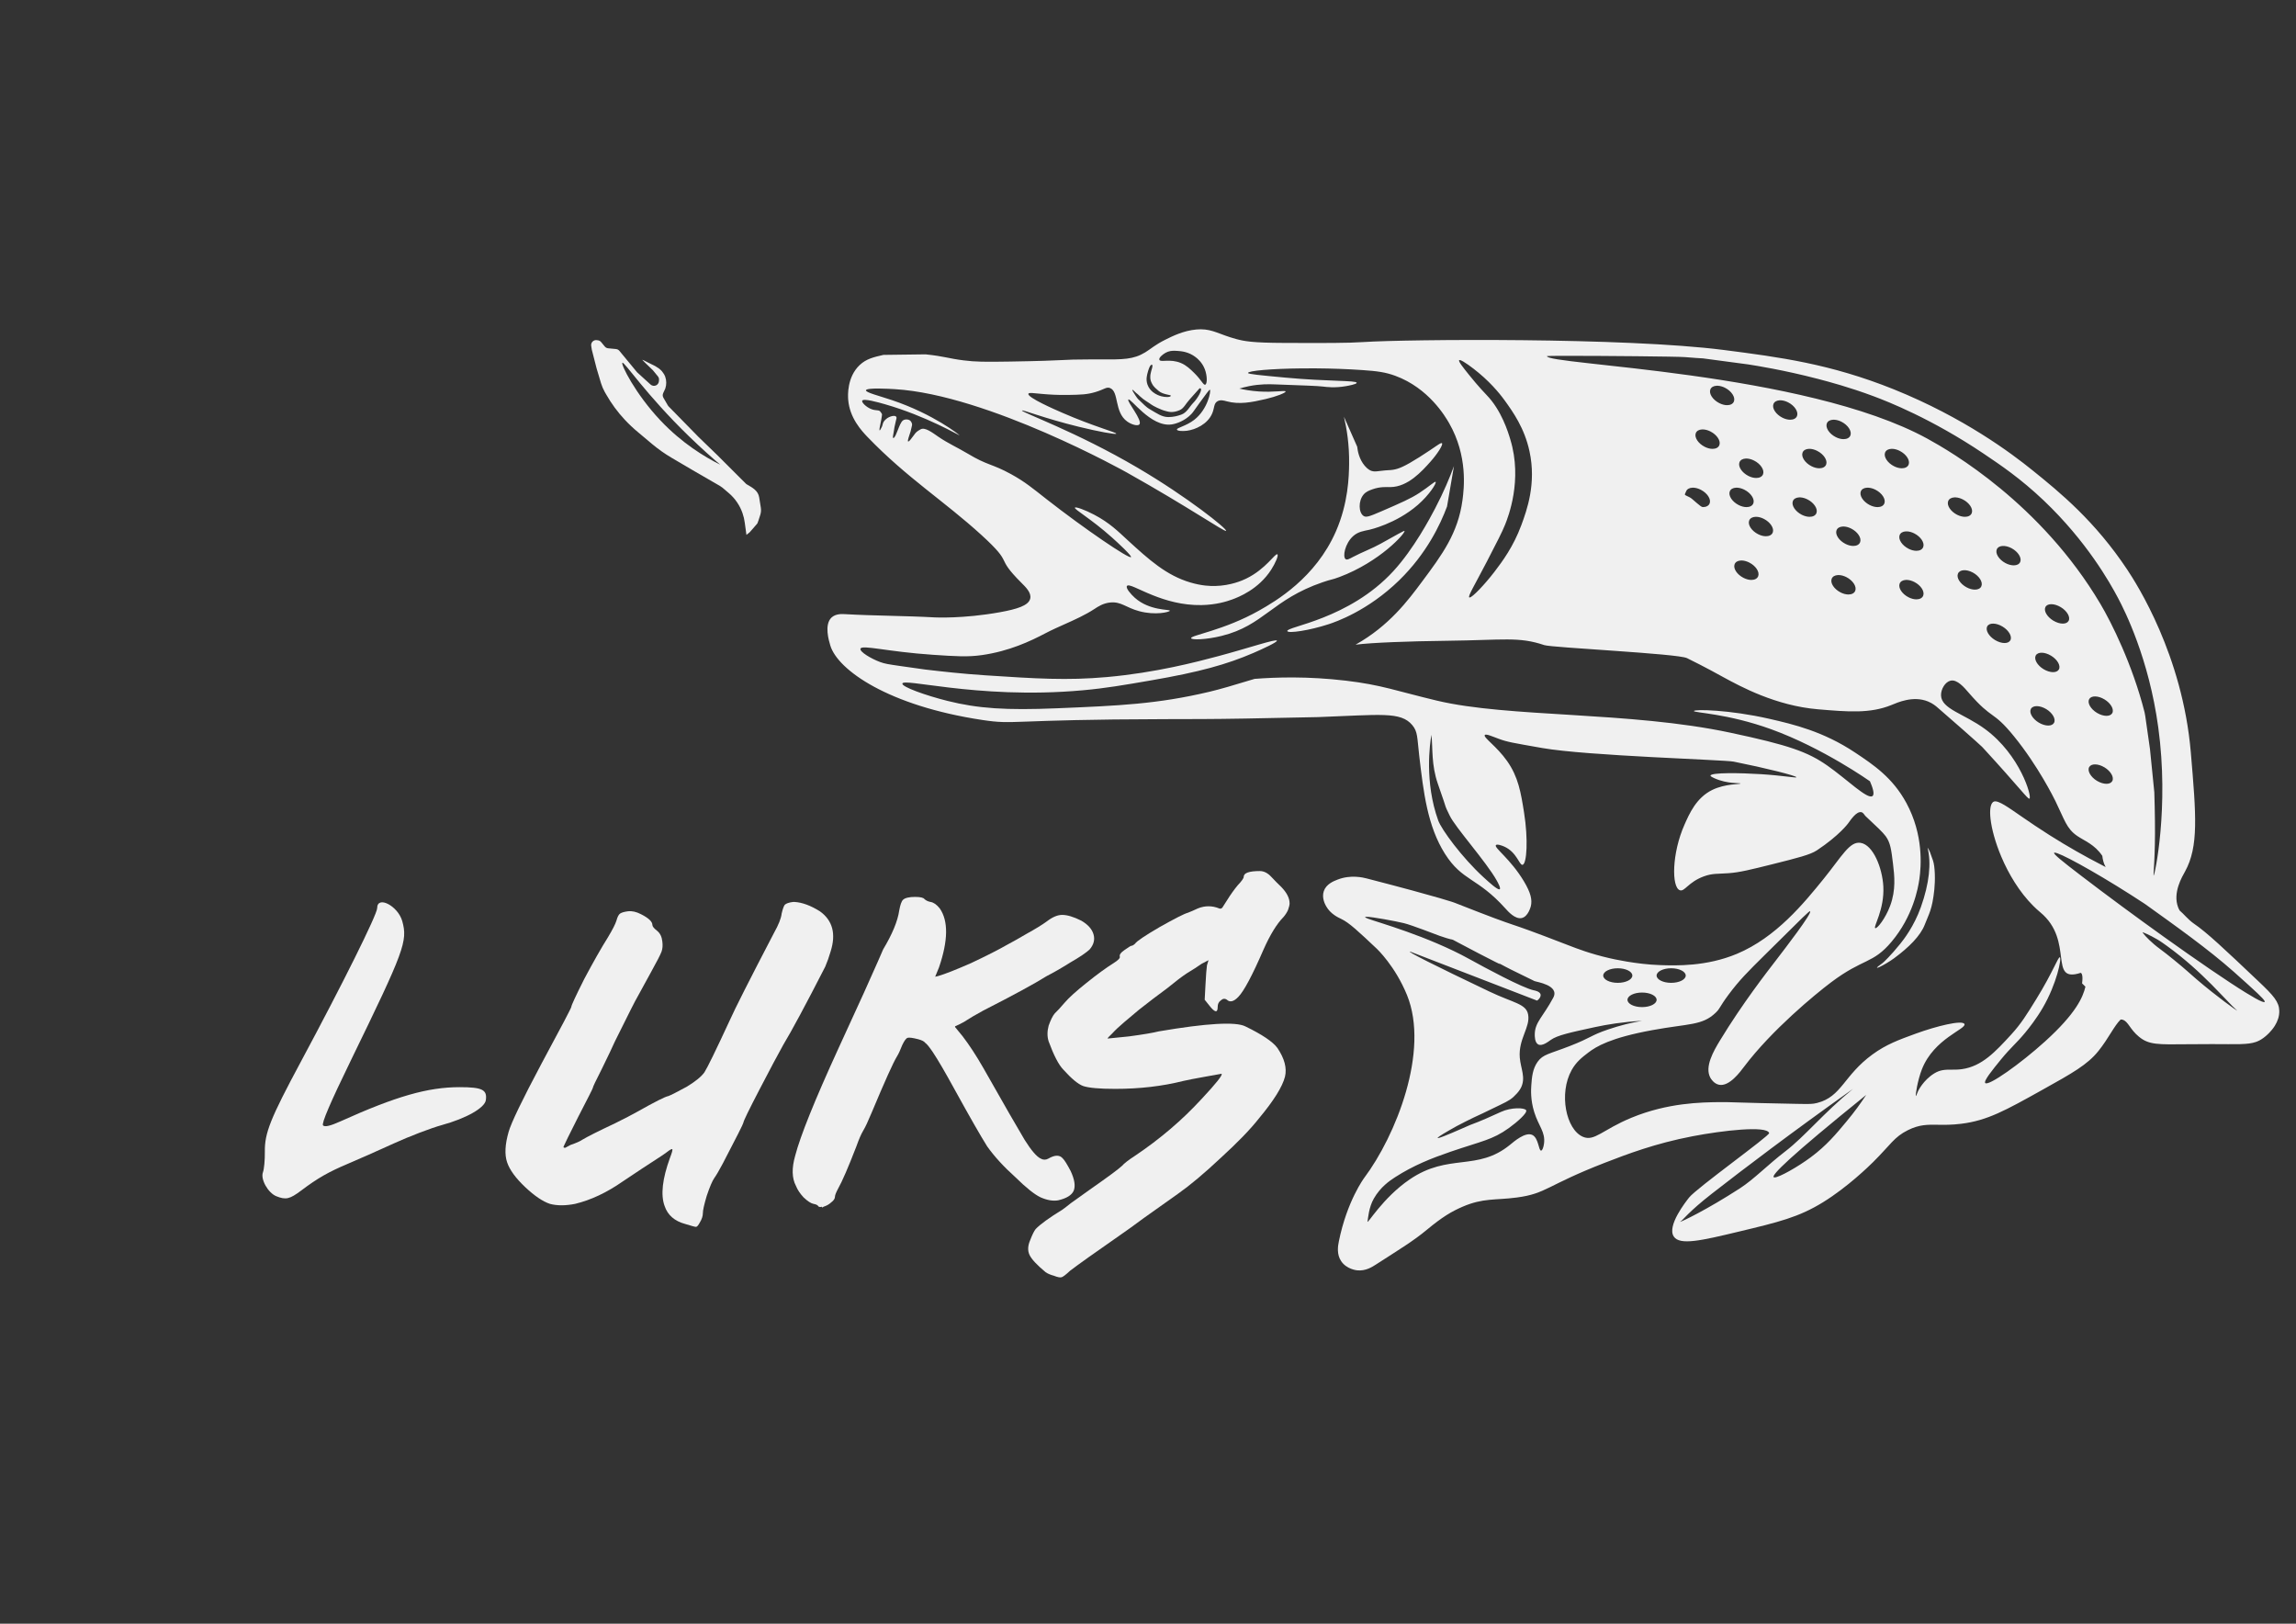 <?xml version="1.0" encoding="UTF-8" standalone="no"?>
<!-- Created with Inkscape (http://www.inkscape.org/) -->

<svg
   xmlns:dc="http://purl.org/dc/elements/1.1/"
   xmlns:cc="http://creativecommons.org/ns#"
   xmlns:rdf="http://www.w3.org/1999/02/22-rdf-syntax-ns#"
   xmlns:svg="http://www.w3.org/2000/svg"
   xmlns="http://www.w3.org/2000/svg"
   xmlns:sodipodi="http://sodipodi.sourceforge.net/DTD/sodipodi-0.dtd"
   xmlns:inkscape="http://www.inkscape.org/namespaces/inkscape"
   width="297mm"
   height="210mm"
   viewBox="0 0 297 210"
   version="1.1"
   id="svg6790"
   inkscape:version="0.92.3 (2405546, 2018-03-11)"
   sodipodi:docname="logo-luks1-white.svg"
   inkscape:export-filename="C:\Users\manant1\Desktop\logo-luks1-white.png"
   inkscape:export-xdpi="96"
   inkscape:export-ydpi="96">
  <rect x="0" y="0" width="297" height="210" fill="#333333" stroke="none"/>
  <defs
     id="defs6784" />
  <sodipodi:namedview
     id="base"
     pagecolor="#ffffff"
     bordercolor="#666666"
     borderopacity="1.0"
     inkscape:pageopacity="0"
     inkscape:pageshadow="2"
     inkscape:zoom="0.49497474"
     inkscape:cx="498.3043"
     inkscape:cy="445.71429"
     inkscape:document-units="mm"
     inkscape:current-layer="layer1"
     showgrid="false"
     inkscape:window-width="1366"
     inkscape:window-height="705"
     inkscape:window-x="-8"
     inkscape:window-y="-8"
     inkscape:window-maximized="1"
     inkscape:pagecheckerboard="false" />
  <g
     inkscape:label="Layer 1"
     inkscape:groupmode="layer"
     id="layer1"
     transform="translate(0,-87)">
    <path
       style="opacity:1;fill:#f0f0f0;fill-opacity:1;fill-rule:nonzero;stroke:none;stroke-width:3.761"
       d="M 586.096 160.709 C 585.437 160.709 584.747 160.743 584.014 160.809 C 577.721 161.354 572.165 164.132 568.934 165.746 C 563.803 168.289 561.885 170.209 559.061 171.943 C 553.234 175.513 548.123 175.469 537.031 175.42 C 535.508 175.416 533.873 175.41 532.105 175.41 C 516.786 175.41 523.367 175.953 493.186 176.457 C 480.243 176.668 476.153 176.599 470.451 175.889 C 462.804 174.941 461.286 173.938 451.834 172.941 L 431.244 173.205 C 426.471 174.292 422.91 175.103 419.656 178.143 C 413.412 184.033 413.866 193.077 414.031 195.074 C 414.746 204 420.535 210.227 423.619 213.428 C 442.715 233.235 460.837 244.493 479.053 261.092 C 495.58 276.175 484.992 270.851 498.668 284.531 C 500.613 286.453 503.536 289.283 502.893 292.107 C 502.133 295.575 496.386 297.282 488.193 298.779 C 470.049 302.055 456.346 301.324 456.346 301.324 C 441.692 300.516 426.996 300.564 412.346 299.732 C 411.037 299.661 407.88 299.471 405.838 301.445 C 402.272 304.932 404.578 312.629 405.293 315.006 C 408.878 326.997 433.694 344.494 479.477 351.381 C 495.793 353.848 491.542 351.148 569.082 350.979 C 581.521 350.96 591.596 350.974 607.838 350.691 C 629.804 350.289 640.772 350.075 643.408 349.98 C 673.83 348.886 683.761 347.133 689.41 353.926 C 692.096 357.176 691.735 359.861 692.777 368.885 C 694.846 386.623 696.792 403.204 705.338 416.715 C 713.891 430.181 721.113 428.112 734.838 443.383 C 736.143 444.85 739.638 448.799 742.865 448.039 C 745.998 447.275 747.164 442.551 747.262 442.242 C 747.995 439.109 747.211 435.714 743.863 430.109 C 737.307 419.183 729.279 413.816 730.182 412.484 C 730.633 411.819 732.989 412.604 734.271 413.172 C 740.47 415.951 741.629 422.342 743.197 422.082 C 745.311 421.725 746.031 409.632 743.936 396.527 C 742.393 386.812 741.154 379.193 735.67 371.426 C 730.588 364.204 723.983 359.955 724.766 358.748 C 725.288 357.985 728.428 359.41 731.588 360.576 C 735.838 362.141 738.024 362.474 752.889 365.084 C 774.735 368.909 841.76 370.804 846.225 371.711 C 861.827 374.822 876.881 378.599 876.881 379.332 C 876.787 379.783 870.681 378.549 859.668 377.838 C 849.55 377.198 835.133 376.958 834.945 378.549 C 834.945 378.666 834.989 378.976 836.84 379.811 C 843.321 382.729 849.551 382.041 849.596 382.395 C 849.596 382.801 842.14 382.423 835.799 385.531 C 827.987 389.353 824.613 397.171 822.262 402.467 C 816.063 416.406 815.868 433.053 820.002 434.479 C 822.334 435.306 824.068 430.511 831.711 427.713 C 835.942 426.167 838.338 426.567 843.822 426.164 C 849.284 425.758 854.558 424.428 865.15 421.795 C 877.476 418.707 883.626 417.166 886.854 415.029 C 897.825 407.762 902.098 401.895 902.098 401.895 C 903.523 399.95 906.211 395.888 908.588 396.385 C 909.63 396.626 910.038 397.736 910.557 398.236 C 916.187 403.506 919.014 406.144 920.439 408.07 C 922.787 411.252 923.208 414.698 924.043 421.607 C 924.731 427.332 925.54 434.244 922.666 442.033 C 920.334 448.3 916.281 453.403 915.355 452.975 C 914.265 452.452 919.911 443.976 919.316 432.65 C 918.842 423.649 914.376 412.273 908.158 411.344 C 902.836 410.561 899.115 417.877 890.182 428.92 C 880.707 440.606 867.05 457.466 847.859 465.516 C 832.968 471.759 818.128 471.285 810.41 471.025 C 798.675 470.642 787.065 467.986 785.572 467.625 C 776.259 465.489 769.565 462.88 765.814 461.428 C 728.171 446.871 748.738 455.805 709.955 440.557 C 709.955 440.557 704.283 438.329 667.068 428.711 C 665.5 428.305 659.353 426.784 652.963 429.277 C 650.898 430.06 647.36 431.508 646.197 434.908 C 645.08 438.203 646.833 441.388 647.311 442.242 C 649.447 446.09 653.223 447.778 654.648 448.463 C 658.545 450.291 663.08 454.57 672.148 463.119 C 672.148 463.119 681.079 471.543 686.826 485.697 C 697.896 513.035 681.293 554.382 665.928 574.852 C 665.928 574.852 657.522 586.081 653.535 605.889 C 653.057 608.191 652.441 612.161 654.648 615.486 C 657.263 619.424 662.152 619.972 662.555 619.994 C 666.594 620.397 669.823 618.333 671.58 617.193 C 683.53 609.498 689.99 605.595 696.418 600.258 C 704.17 593.83 708.559 591.282 713.9 588.957 C 724.09 584.564 730.003 585.843 740.426 584.443 C 754.937 582.518 754.843 578.555 783.312 567.512 C 794.239 563.284 807.962 558.039 826.201 554.549 C 840.686 551.769 862.534 549.227 863.58 553 C 863.933 554.26 828.123 579.881 824.516 584.443 C 822.947 586.441 813.565 598.268 817.033 603.492 C 819.929 607.908 830.499 605.487 848.764 601.094 C 868.138 596.464 878.041 594.087 889.965 586.703 C 901.911 579.316 912.31 569.15 914.375 567.111 C 922.906 558.63 924.563 554.926 931.311 551.578 C 936.926 548.787 940.849 548.87 946.018 548.945 C 949.109 548.994 952.656 549.036 957.268 548.465 C 970.022 546.923 978.953 541.938 996.834 531.963 C 1011.578 523.748 1018.968 519.634 1024.332 512.916 C 1029.23 506.824 1032.054 500.562 1035.154 497.582 L 1035.902 497.617 C 1035.954 497.644 1036.032 497.644 1036.08 497.672 C 1037.5 498.073 1038.367 499.227 1039.457 500.746 C 1040.002 501.506 1040.599 502.354 1041.352 503.252 C 1042.105 504.15 1043.013 505.093 1044.168 506.035 C 1045.368 507.014 1046.539 507.738 1047.853 508.271 C 1048.511 508.539 1049.202 508.76 1049.953 508.939 C 1050.704 509.119 1051.517 509.261 1052.404 509.369 C 1055.954 509.8 1060.769 509.718 1068.228 509.639 C 1071.528 509.608 1075.329 509.571 1079.777 509.578 C 1085.816 509.586 1090.16 509.672 1093.486 509.586 C 1096.813 509.498 1099.125 509.233 1101.111 508.555 C 1101.774 508.329 1102.403 508.057 1103.018 507.729 C 1103.632 507.4 1104.235 507.015 1104.853 506.566 C 1105.175 506.33 1106.365 505.444 1107.723 504.037 C 1108.175 503.568 1108.649 503.039 1109.111 502.461 C 1109.574 501.883 1110.031 501.255 1110.451 500.578 C 1111.712 498.546 1112.66 496.089 1112.594 493.35 C 1112.567 492.25 1112.38 491.237 1111.998 490.225 C 1111.616 489.213 1111.043 488.202 1110.24 487.111 C 1109.438 486.021 1108.412 484.848 1107.123 483.514 C 1105.834 482.179 1104.285 480.686 1102.445 478.941 C 1098.249 474.967 1094.574 471.484 1091.326 468.434 C 1088.078 465.383 1085.255 462.762 1082.754 460.5 C 1080.252 458.238 1078.07 456.334 1076.113 454.725 C 1075.135 453.92 1074.212 453.189 1073.332 452.521 C 1072.452 451.854 1071.616 451.249 1070.809 450.703 C 1068.194 448.902 1065.779 445.873 1063.971 444.389 C 1063.688 443.905 1063.428 443.391 1063.209 442.812 C 1060.478 435.67 1065.201 427.857 1066.603 425.314 C 1073.299 413.158 1072.019 397.835 1069.408 367.203 C 1065.391 319.731 1042.925 284.865 1038.389 278.027 C 1022.666 254.372 1005.616 240.391 992.102 229.514 C 981.965 221.321 958.643 203.798 924.396 189.998 C 893.286 177.51 868.665 174.32 841.426 170.807 C 793.243 164.612 686.514 165.563 665.635 166.939 C 657.608 167.462 647.375 167.435 626.902 167.363 C 611.041 167.318 607.239 166.482 603.414 165.463 C 595.384 163.3 592.129 160.713 586.096 160.713 L 586.096 160.709 z M 573.459 171.195 C 573.938 171.207 574.408 171.239 574.871 171.271 C 576.601 171.395 580.201 171.652 583.646 174.318 C 584.455 174.943 586.84 176.84 588.123 180.229 C 589.33 183.414 589.356 187.396 588.303 187.75 C 587.411 188.051 586.49 185.516 582.928 182.018 C 581.047 180.171 579.166 178.329 576.48 177.186 C 571.147 174.91 566.424 177.018 565.916 175.57 C 565.566 174.574 567.586 172.928 568.963 172.168 C 570.514 171.313 572.022 171.161 573.459 171.195 z M 764.922 173.662 C 782.616 173.658 818.46 173.972 822.488 174.285 C 826.487 174.594 830.234 174.902 831.148 174.902 L 831.227 174.902 L 853.375 177.855 C 857.072 178.427 870.841 180.612 887.305 184.896 C 892.992 186.39 902.824 188.995 914.672 193.426 C 921.45 195.961 942.887 204.346 968.1 221.283 C 976.487 226.925 986.291 233.513 997.643 244.293 C 1018.631 264.266 1029.912 284.331 1033.963 292.008 C 1037.16 298.075 1048.912 321.294 1053.512 354.939 C 1058.89 394.103 1051.783 427.387 1051.26 427.338 C 1051 427.315 1052.135 417.767 1051.898 400.732 C 1051.85 396.256 1051.755 391.521 1051.59 386.639 L 1049.484 365.646 L 1047.16 349.369 C 1047.089 348.775 1046.971 348.185 1046.828 347.617 C 1040.949 324.372 1030.625 303.74 1025.291 294.762 C 996.291 245.812 952.361 220.436 940.848 214.109 C 880.907 181.247 754.397 178.096 755.131 173.785 C 755.146 173.702 759.024 173.665 764.922 173.664 L 764.922 173.662 z M 712.447 175.723 C 712.522 175.714 712.616 175.722 712.723 175.746 C 714.224 176.074 718.712 179.393 721.846 182.01 C 728.996 187.953 733.361 193.855 734.617 195.604 C 738.454 200.96 744.138 208.85 746.602 220.27 C 750.039 236.071 745.251 249.108 742.645 256.217 C 738.688 266.922 733.29 274.077 729.449 279.125 C 724.759 285.215 718.731 291.605 717.373 291.605 C 717.305 291.605 717.247 291.593 717.201 291.561 C 716.441 291.015 719.64 285.923 725.752 274.15 C 730.751 264.48 733.263 259.65 734.711 256.002 C 736.106 252.496 743.313 234.417 737.246 214.512 C 736.133 210.792 732.93 200.277 725.637 192.766 C 725.467 192.6 721.609 188.613 716.986 182.832 C 714.192 179.353 711.775 176.324 712.275 175.801 C 712.315 175.758 712.372 175.731 712.447 175.723 z M 562.24 177.99 C 563.166 178.047 561.709 181.489 561.77 181.861 C 561.209 184.039 561.556 185.637 561.98 186.506 C 562.624 187.815 562.728 188.44 565.617 190.836 C 567.87 192.702 571.736 192.627 571.529 193.191 C 571.244 193.966 568.743 193.893 566.885 193.4 C 566.128 193.201 564.381 192.644 562.791 191.379 C 561.709 190.518 560.699 189.329 560.125 187.703 C 559.252 185.224 559.858 183.069 560.34 181.369 C 560.483 180.858 561.307 177.934 562.24 177.99 z M 642.479 179.779 C 649.688 179.833 657.445 180.088 665.074 180.617 C 672.273 181.114 676.315 181.647 681.156 183.438 C 697.319 189.418 705.428 203.127 707.398 206.572 C 716.55 222.573 714.656 238.379 713.885 244.1 C 711.707 260.281 703.912 270.754 694.137 283.881 C 687.295 293.077 678.078 305.448 661.689 314.637 C 669.652 313.632 687.339 312.956 706.436 312.73 C 734.063 312.403 741.318 310.628 753.836 314.852 C 757.522 316.093 818.969 318.978 823.479 321.197 C 832.66 325.715 838.914 329.235 841.254 330.51 C 849.529 335.02 866.808 344.43 887.387 346.168 C 902.131 347.417 912.91 348.326 923.355 344.053 C 926.154 342.909 933.845 339.379 941.135 342.361 C 943.433 343.298 944.93 344.576 945.791 345.32 C 966.087 362.931 967.797 364.785 967.797 364.785 C 986.201 384.799 989.908 390.262 990.652 389.762 C 991.961 388.882 986.132 368.48 969.07 355.898 C 958.674 348.233 947.704 346.125 947.482 339.396 C 947.385 336.316 949.551 332.784 952.139 332.201 C 955.404 331.468 958.791 335.552 961.025 338.129 C 972.877 351.79 972.494 346.337 983.037 359.287 C 994.833 373.768 1002.652 389.596 1003.352 391.029 C 1007.843 400.233 1008.731 404.386 1013.93 407.955 C 1017.552 410.445 1022.372 412.049 1026.205 417.691 C 1026.401 419.485 1026.861 421.462 1027.853 423.15 C 1027.654 423.049 1027.487 422.973 1027.285 422.871 C 1027.209 422.845 1027.158 422.798 1027.082 422.771 C 1024.739 421.57 1022.259 420.264 1019.65 418.848 C 1011.825 414.6 1002.877 409.355 993.285 402.926 C 988.851 399.968 985.235 397.401 982.32 395.426 C 980.863 394.438 979.579 393.597 978.459 392.93 C 977.899 392.596 977.379 392.309 976.898 392.064 C 976.418 391.82 975.975 391.619 975.57 391.471 C 974.952 391.222 974.423 391.096 973.969 391.096 C 973.76 391.096 973.565 391.117 973.389 391.172 C 973.212 391.226 973.05 391.306 972.904 391.414 C 972.903 391.415 972.905 391.418 972.904 391.418 C 972.862 391.448 972.83 391.496 972.783 391.551 L 972.754 391.551 C 971.554 392.649 971.197 395.551 971.635 399.541 C 972.182 404.528 973.974 411.211 976.93 418.18 C 978.703 422.361 980.894 426.642 983.486 430.725 C 986.079 434.808 989.076 438.694 992.451 442.07 C 993.576 443.196 994.74 444.264 995.949 445.266 C 998.052 447.011 999.689 448.86 1000.969 450.754 C 1001.609 451.701 1002.161 452.659 1002.639 453.619 C 1003.116 454.579 1003.517 455.543 1003.861 456.5 C 1004.55 458.415 1004.999 460.308 1005.328 462.115 C 1005.657 463.923 1005.868 465.645 1006.07 467.217 C 1006.172 468.003 1006.272 468.75 1006.385 469.453 C 1006.611 470.859 1006.885 472.084 1007.332 473.062 C 1007.556 473.552 1007.826 473.978 1008.148 474.336 C 1008.471 474.694 1008.848 474.984 1009.299 475.195 C 1010.2 475.618 1011.387 475.732 1012.975 475.471 C 1013.768 475.34 1014.661 475.113 1015.67 474.787 C 1015.949 474.919 1016.156 475.17 1016.275 475.547 C 1016.63 476.534 1016.553 478.278 1016.33 479.943 L 1017.967 481.553 C 1016.766 486.643 1013.44 494.52 998.27 508.264 C 986.117 519.273 970.545 530.248 969.066 528.578 C 968.175 527.574 972.563 522.198 976.682 517.146 C 981.726 510.974 983.956 509.545 988.533 504.027 C 990.53 501.624 994.097 497.083 997.129 491.873 C 1004.038 480.002 1006.454 467.587 1005.465 467.211 C 1004.671 466.906 1002.081 474.485 994.031 487.525 C 989.292 495.21 986.557 499.641 981.762 504.877 C 974.13 513.197 967.489 520.445 957.635 521.807 C 955.754 522.066 954.121 522.058 952.594 522.055 C 949.649 522.047 947.122 522.037 944.098 523.924 C 938.7 527.294 936.295 532.502 936.295 532.502 C 935.701 533.785 935.339 534.96 935.203 534.926 C 934.864 534.828 936.024 527.232 938.168 521.809 C 944.081 506.831 959.969 502.215 958.912 499.797 C 957.968 497.642 945.111 500.84 935.203 504.451 C 926.733 507.539 920.757 509.719 914.047 514.605 C 899.882 524.93 899.063 535.247 886.955 538.309 C 884.762 538.869 883.481 538.862 876.801 538.738 C 847.507 538.189 845.218 537.827 839.561 537.891 C 830.593 537.989 814.152 538.167 796.391 545.506 C 782.15 551.385 778.314 557.218 772.688 554.822 C 764.443 551.305 760.791 533.699 767.189 522.227 C 769.394 518.27 772.234 516.054 775.229 513.764 C 779.204 510.725 786.091 506.502 806.545 502.76 C 824.43 499.487 830.902 500.567 837.443 494.297 C 839.828 492.01 839.059 491.774 843.791 485.41 C 849.038 478.35 853.398 474.038 861.143 466.369 C 881.281 446.419 883.204 444.463 883.572 444.775 C 884.607 445.663 871.528 462.679 867.07 468.479 C 862.444 474.497 850.6 489.661 839.561 507.84 C 836.48 512.91 831.944 520.713 834.904 526.039 C 835.093 526.381 836.547 528.907 839.135 529.422 C 844.13 530.415 849.435 523.149 851.406 520.535 C 864.774 502.815 885.943 485.347 893.732 479.486 C 909.703 467.461 914.095 470.616 923.352 459.592 C 933.77 447.191 936.246 433.629 936.9 429.123 C 937.814 422.785 939.014 407.483 930.555 391.877 C 923.844 379.495 914.498 373.267 905.584 367.324 C 890.065 356.988 875.594 353.542 863.682 350.822 C 844.115 346.354 826.98 346.096 826.859 347.01 C 826.739 347.901 843.078 348.137 864.525 355.896 C 889.866 365.067 912.719 381.263 912.779 381.297 C 913.968 384.013 915.228 387.529 914.047 388.488 C 911.666 390.429 901.454 380.268 892.035 373.678 C 882.357 366.904 873.189 363.668 844.641 357.594 C 795.416 347.111 736.507 350.327 701.354 341.936 C 681.449 337.185 674.463 334.272 656.916 332.199 C 638.395 330.014 622.901 330.508 612.426 331.324 C 601.977 334.51 595.332 336.444 590.303 337.633 C 564.929 343.643 546.139 344.423 516.025 345.676 C 490.911 346.718 477.328 345.787 462.482 342.074 C 451.887 339.423 440.134 335.227 440.477 333.609 C 440.766 332.259 449.241 333.917 463.357 335.572 C 479.2 337.434 502.145 339.294 528.561 336.895 C 539.747 335.879 548.421 334.38 561.785 332.078 C 585.579 327.978 598.806 324.277 611.779 318.695 C 616.146 316.811 623.583 313.388 623.312 312.662 C 622.959 311.695 609.242 316.35 594.535 320.277 C 584.15 323.049 564.133 328.312 540.357 330.438 C 520.806 332.187 505.648 331.2 481.105 329.594 C 469.332 328.826 459.642 327.7 451.623 326.768 C 450.566 326.647 446.916 326.122 439.627 325.076 C 433.534 324.2 431.898 323.946 429.611 323.104 C 425.173 321.464 419.553 318.091 420.023 316.613 C 420.678 314.526 432.969 318.075 455.436 319.576 C 466.686 320.328 472.317 320.702 479.275 319.721 C 492.564 317.833 502.903 312.958 510.17 309.137 C 513.239 307.523 516.423 306.102 519.602 304.684 C 524.619 302.442 529.636 300.207 534.225 297.213 C 535.989 296.062 538.455 294.366 542.055 294.039 C 547.309 293.565 549.563 296.522 556.021 298.271 C 564.078 300.457 571.007 298.683 571.041 298.062 C 571.079 297.314 561.162 298.211 553.906 291.715 C 552.056 290.056 549.409 287.053 550.094 286 C 550.914 284.755 555.514 287.63 562.721 290.508 C 568.953 292.998 577.136 295.486 586.49 295.312 C 593.603 295.181 598.819 293.553 601.516 292.557 C 604.525 291.451 614.368 287.665 620.562 277.957 C 622.548 274.846 624.212 271.047 623.527 270.551 C 622.504 269.806 618.006 277.686 608.287 282.402 C 606.587 283.23 600.858 285.838 593.053 286 C 590.788 286.049 586.617 285.924 581.129 284.303 C 569.352 280.827 560.909 273.231 550.373 263.564 C 545.916 259.472 541.615 255.117 534.01 251.152 C 529.601 248.85 525.026 247.177 524.699 247.768 C 524.252 248.576 532.326 252.999 542.76 262.297 C 545.818 265.02 552.563 271.278 552.07 271.891 C 551.239 272.932 529.603 258.289 510.736 243.537 C 504.169 238.399 500.429 235.196 493.523 231.404 C 484.135 226.244 482.199 227.3 472.367 221.387 C 467.669 218.566 462.623 216.308 458.113 213.205 C 454.946 211.023 451.464 208.35 449.369 209.535 C 447.477 210.615 447.14 210.925 446.15 212.324 C 440.817 219.851 444.246 211.738 444.486 210.572 C 445.118 207.503 445.71 207.211 444.57 205.586 C 443.856 204.567 441.635 204.391 440.619 205.305 C 438.893 206.866 437.634 212.828 436.238 213.746 C 435.448 214.265 436.171 211.486 436.344 210.252 C 436.543 208.823 436.608 208.399 437.236 205.729 C 437.579 204.269 437.762 203.911 437.518 203.471 C 436.912 202.372 434.1 203.268 432.779 204.324 C 430.628 206.051 431.016 207.149 430.564 208.115 C 428.082 213.43 429.965 206.261 430.172 204.82 C 430.589 201.86 430.89 202.487 429.754 200.93 C 428.945 199.816 427.549 200.667 424.961 199.52 C 422.603 198.478 420.525 196.347 420.871 195.568 C 421.428 194.305 428.55 196.308 431.875 197.26 C 452.254 203.086 468.324 212.654 468.41 212.5 C 468.493 212.357 455.704 202.114 435.396 195.287 C 428.98 193.132 422.532 191.556 422.701 190.488 C 422.915 189.085 434.323 189.777 436.812 189.928 C 482.34 192.677 549.955 230.557 549.955 230.557 C 580.64 247.753 597.939 259.871 598.484 259.059 C 599.071 258.178 579.848 242.703 555.316 228.297 C 525.297 210.664 498.533 201.21 498.879 200.363 C 499.097 199.833 509.427 204.076 526.533 208.27 C 536.102 210.617 544.732 212.194 544.875 211.652 C 545.037 211.035 534.009 208.187 518.637 201.492 C 515.09 199.954 501.407 193.999 501.986 192.186 C 502.22 191.482 504.477 191.877 508.957 192.279 C 512.045 192.558 516.195 192.838 521.453 192.748 C 527.501 192.646 530.61 192.572 534.721 191.338 C 539.208 189.988 540.041 188.739 541.768 189.359 C 546.368 191.026 543.748 201.095 550.236 205.729 C 552.384 207.263 555.334 208.06 556.158 207.139 C 557.903 205.187 549.877 195.813 550.799 195.008 C 551.34 194.534 554.003 197.822 557.779 201.105 C 561.684 204.502 566.778 207.902 571.961 207.139 C 574.428 206.778 578.551 205.241 581.553 202.059 C 582.531 201.02 582.724 200.513 585.504 196.699 C 588.716 192.283 590.328 190.071 590.584 190.203 C 591.265 190.557 589.615 199.713 582.965 204.881 C 578.951 208.003 574.303 208.745 574.502 209.674 C 574.652 210.362 577.266 210.494 579.301 210.242 C 583.525 209.719 589.49 207.015 591.713 201.779 C 592.883 199.022 592.435 196.927 594.248 195.855 C 595.775 194.949 597.6 195.54 598.766 195.855 C 604.923 197.507 610.771 196.406 617.951 194.721 C 622.984 193.543 627.682 191.704 627.543 191.057 C 627.468 190.71 626.01 190.858 623.527 191.012 C 621.286 191.151 618.209 191.294 614.568 191.057 C 610.484 190.789 607.164 190.154 604.971 189.646 C 606.073 189.312 607.727 188.848 609.77 188.445 C 615.22 187.373 619.491 187.494 622.26 187.596 C 636.376 188.1 643.431 188.357 645.748 188.654 C 647.234 188.846 651.599 189.442 657.098 188.445 C 658.102 188.265 662.291 187.505 662.25 186.824 C 662.182 185.591 648.337 186.25 627.262 184.279 C 615.225 183.158 609.215 182.593 609.207 182.025 C 609.199 180.965 620.427 179.945 635.473 179.789 L 635.475 179.789 C 637.731 179.766 640.075 179.761 642.479 179.779 z M 837.926 188.266 C 838.136 188.256 838.354 188.257 838.576 188.27 C 839.644 188.33 840.841 188.651 842.031 189.256 C 845.206 190.866 847.171 193.855 846.389 195.916 C 845.934 197.112 844.664 197.746 843.051 197.746 C 841.896 197.746 840.564 197.417 839.236 196.744 C 836.062 195.131 834.091 192.149 834.873 190.088 C 835.301 188.961 836.452 188.336 837.926 188.266 z M 585.887 189.514 C 587.329 189.795 584.573 194.507 582.463 196.633 C 580.659 198.452 579.38 201.416 576.551 202.391 C 574.664 203.043 572.789 203.545 570.309 203.551 C 567.131 203.566 564.667 201.694 561.469 199.852 C 560.571 199.335 559.768 198.926 556.992 196.15 C 555.114 194.269 556.156 195.575 555.113 194.27 C 554.723 193.782 550.503 187.655 554.283 191.494 C 555.001 192.224 554.568 191.577 556.605 193.553 C 558.374 195.266 560.769 196.472 561.965 197.42 C 562.635 197.948 566.415 200.002 569.312 200.682 C 570.175 200.882 572.397 201.731 575.943 200.125 C 577.904 199.239 578.836 196.963 580.75 194.893 L 585.541 189.518 C 585.676 189.495 585.791 189.495 585.887 189.514 z M 868.725 195.367 C 868.935 195.357 869.152 195.358 869.375 195.371 C 870.444 195.432 871.64 195.76 872.83 196.363 C 876.005 197.973 877.972 200.958 877.189 203.02 C 876.734 204.219 875.465 204.848 873.855 204.848 C 872.697 204.848 871.363 204.523 870.031 203.846 C 866.857 202.24 864.891 199.253 865.674 197.195 C 866.104 196.066 867.251 195.438 868.725 195.367 z M 656.021 203.377 C 657.345 208.97 658.688 216.913 658.549 226.463 C 658.462 232.496 658.16 245.526 652.082 259.395 C 642.152 282.06 622.767 293.37 614.643 297.963 C 597.465 307.671 581.082 310.043 581.424 311.473 C 581.646 312.398 588.716 312.236 596.344 310.344 C 616.982 305.232 620.978 292.605 645.607 284.168 C 650.17 282.599 649.811 283.111 653.768 281.633 C 673.661 274.197 686.255 260.005 685.574 259.113 C 685.428 258.922 681.635 261.053 674.037 265.307 C 669.678 267.748 664.934 269.438 660.521 271.781 C 658.697 272.748 657.576 273.395 656.869 272.91 C 655.24 271.797 656.527 265.222 660.521 261.648 C 662.966 259.463 665.566 259.173 668.406 258.553 C 668.406 258.553 681.312 255.742 692.055 246.447 C 697.625 241.625 701.353 235.759 700.777 235.191 C 700.375 234.789 697.991 237.184 692.898 240.535 C 688.644 243.337 683.868 245.405 674.318 249.543 C 668.285 252.161 666.822 252.609 665.592 251.797 C 663.154 250.187 662.974 244.489 665.592 241.379 C 666.773 239.98 668.248 239.421 669.812 238.85 C 673.747 237.405 676.876 237.749 678.82 237.719 C 687.291 237.591 694.073 230.009 698.248 225.334 C 701.517 221.674 704.582 217.005 703.879 216.324 C 703.311 215.779 700.684 218.174 692.898 223.086 C 685.673 227.645 682.776 228.839 679.943 229.279 C 678.262 229.543 677.788 229.351 673.756 229.84 C 671.807 230.077 670.818 230.254 669.531 229.84 C 669.076 229.693 667.755 229.206 666.152 227.307 C 663.429 224.076 662.716 220.094 662.494 218.018 L 656.021 203.377 z M 894.787 204.85 C 894.998 204.84 895.215 204.841 895.438 204.854 C 896.506 204.914 897.702 205.235 898.893 205.84 C 902.063 207.45 904.032 210.441 903.25 212.502 C 902.799 213.702 901.52 214.324 899.91 214.324 C 898.752 214.324 897.42 214.005 896.092 213.328 C 892.917 211.718 890.952 208.727 891.734 206.666 C 892.162 205.541 893.313 204.92 894.787 204.85 z M 830.818 209.588 C 831.029 209.578 831.246 209.579 831.469 209.592 C 832.538 209.653 833.732 209.973 834.924 210.578 C 838.098 212.188 840.064 215.177 839.281 217.234 C 838.826 218.434 837.553 219.068 835.943 219.068 C 834.789 219.068 833.453 218.74 832.125 218.066 C 828.95 216.457 826.983 213.471 827.766 211.41 C 828.193 210.283 829.344 209.658 830.818 209.588 z M 882.941 219.061 C 883.152 219.05 883.369 219.052 883.592 219.064 C 884.66 219.125 885.854 219.45 887.045 220.055 C 890.22 221.668 892.187 224.65 891.404 226.711 C 890.949 227.911 889.68 228.541 888.07 228.541 C 886.912 228.541 885.58 228.22 884.252 227.543 C 881.077 225.933 879.106 222.942 879.889 220.881 C 880.317 219.756 881.468 219.132 882.941 219.061 z M 923.217 219.061 C 923.427 219.05 923.645 219.052 923.867 219.064 C 924.936 219.125 926.132 219.45 927.322 220.055 C 930.497 221.668 932.462 224.65 931.68 226.711 C 931.225 227.911 929.958 228.541 928.348 228.541 C 927.189 228.541 925.857 228.22 924.529 227.543 C 921.351 225.933 919.385 222.942 920.164 220.881 C 920.594 219.756 921.743 219.132 923.217 219.061 z M 852.141 223.799 C 852.351 223.789 852.568 223.79 852.791 223.803 C 853.86 223.864 855.054 224.188 856.246 224.793 C 859.421 226.403 861.39 229.394 860.604 231.455 C 860.148 232.655 858.875 233.279 857.266 233.279 C 856.111 233.279 854.775 232.958 853.447 232.281 C 850.273 230.671 848.306 227.682 849.088 225.621 C 849.516 224.494 850.666 223.869 852.141 223.799 z M 709.725 227.488 C 707.739 232.852 704.761 240.102 700.436 248.32 C 698.119 252.729 690.196 267.788 680.164 278.723 C 658.484 302.348 627.707 305.837 628.373 307.996 C 628.76 309.264 639.237 307.7 648.637 304.619 C 651.89 303.551 667.67 298.157 682.986 283.225 C 696.392 270.15 703.064 255.995 706.348 247.197 L 709.725 227.488 z M 826.08 238.02 C 826.291 238.01 826.508 238.011 826.73 238.023 C 827.799 238.084 828.994 238.407 830.186 239.014 C 833.36 240.624 835.325 243.603 834.543 245.664 C 834.088 246.864 832.817 247.494 831.203 247.494 C 830.048 247.494 826.232 243.449 824.904 242.775 C 821.734 241.162 822.251 241.897 823.033 239.836 C 823.459 238.711 824.607 238.089 826.08 238.02 z M 847.402 238.02 C 847.613 238.01 847.83 238.011 848.053 238.023 C 849.121 238.084 850.316 238.407 851.508 239.014 C 854.682 240.624 856.648 243.603 855.865 245.664 C 855.41 246.864 854.143 247.494 852.533 247.494 C 851.375 247.494 850.037 247.169 848.709 246.496 C 845.538 244.882 843.569 241.897 844.355 239.836 C 844.781 238.711 845.929 238.089 847.402 238.02 z M 911.371 238.02 C 911.582 238.01 911.799 238.011 912.021 238.023 C 913.09 238.084 914.286 238.407 915.477 239.014 C 918.651 240.624 920.613 243.603 919.834 245.664 C 919.379 246.864 918.11 247.494 916.5 247.494 C 915.341 247.494 914.009 247.169 912.682 246.496 C 909.503 244.882 907.54 241.897 908.318 239.836 C 908.746 238.711 909.897 238.089 911.371 238.02 z M 878.207 242.752 C 878.418 242.742 878.635 242.743 878.857 242.756 C 879.926 242.817 881.116 243.143 882.307 243.748 C 885.477 245.358 887.448 248.347 886.666 250.408 C 886.211 251.608 884.936 252.232 883.326 252.232 C 882.168 252.232 880.839 251.908 879.508 251.234 C 876.337 249.621 874.368 246.635 875.15 244.574 C 875.578 243.447 876.732 242.822 878.207 242.752 z M 954.018 242.752 C 954.228 242.742 954.446 242.743 954.668 242.756 C 955.736 242.817 956.932 243.143 958.121 243.748 C 961.296 245.358 963.267 248.347 962.48 250.408 C 962.029 251.608 960.756 252.232 959.146 252.232 C 957.988 252.232 956.656 251.908 955.328 251.234 C 952.154 249.621 950.188 246.635 950.971 244.574 C 951.399 243.447 952.545 242.822 954.018 242.752 z M 856.879 252.234 C 857.09 252.224 857.307 252.226 857.529 252.238 C 858.598 252.299 859.793 252.625 860.984 253.23 C 864.155 254.84 866.124 257.82 865.342 259.885 C 864.887 261.081 863.614 261.715 862.004 261.715 C 860.845 261.715 859.517 261.386 858.186 260.713 C 855.015 259.103 853.046 256.118 853.828 254.057 C 854.256 252.929 855.405 252.305 856.879 252.234 z M 899.525 256.973 C 899.736 256.963 899.953 256.964 900.176 256.977 C 901.244 257.038 902.44 257.364 903.631 257.969 C 906.805 259.575 908.771 262.558 907.988 264.619 C 907.533 265.819 906.258 266.453 904.648 266.453 C 903.49 266.45 902.16 266.124 900.836 265.451 C 897.658 263.838 895.69 260.854 896.473 258.789 C 896.9 257.664 898.052 257.042 899.525 256.973 z M 930.324 259.342 C 930.535 259.332 930.752 259.333 930.975 259.346 C 932.044 259.407 933.239 259.733 934.43 260.338 C 937.604 261.944 939.566 264.927 938.787 266.988 C 938.332 268.188 937.065 268.822 935.455 268.822 C 934.297 268.819 932.961 268.493 931.637 267.82 C 928.458 266.207 926.495 263.223 927.273 261.158 C 927.701 260.033 928.85 259.411 930.324 259.342 z M 977.449 266.459 C 978.761 266.365 980.37 266.728 981.957 267.582 C 985.109 269.286 986.981 272.276 986.127 274.266 C 985.668 275.364 984.479 275.924 982.971 275.924 C 981.741 275.924 980.303 275.553 978.877 274.789 C 975.725 273.081 973.853 270.093 974.707 268.1 C 975.123 267.105 976.138 266.554 977.449 266.459 z M 849.771 273.557 C 849.982 273.547 850.199 273.548 850.422 273.561 C 851.491 273.621 852.685 273.949 853.877 274.553 C 857.052 276.163 859.017 279.142 858.234 281.203 C 857.776 282.403 856.506 283.037 854.896 283.037 C 853.742 283.037 852.406 282.708 851.078 282.035 C 847.904 280.422 845.936 277.444 846.719 275.379 C 847.147 274.252 848.297 273.627 849.771 273.557 z M 958.496 278.299 C 959.807 278.204 961.417 278.574 963.004 279.428 C 966.156 281.132 968.028 284.118 967.174 286.107 C 966.715 287.206 965.526 287.77 964.018 287.77 C 962.788 287.77 961.346 287.398 959.924 286.631 C 956.772 284.923 954.898 281.941 955.752 279.947 C 956.168 278.952 957.185 278.393 958.496 278.299 z M 897.16 280.664 C 897.371 280.654 897.59 280.655 897.812 280.668 C 898.881 280.729 900.071 281.052 901.262 281.654 C 904.433 283.264 906.402 286.249 905.619 288.311 C 905.164 289.51 903.889 290.145 902.279 290.145 C 901.121 290.144 899.789 289.816 898.461 289.143 C 895.286 287.529 893.321 284.548 894.104 282.486 C 894.531 281.357 895.685 280.734 897.16 280.664 z M 930.324 283.033 C 930.535 283.023 930.752 283.024 930.975 283.037 C 932.044 283.098 933.239 283.42 934.43 284.023 C 937.604 285.633 939.566 288.624 938.787 290.686 C 938.332 291.885 937.065 292.514 935.455 292.514 C 934.297 292.514 932.961 292.185 931.637 291.512 C 928.458 289.898 926.495 286.915 927.273 284.85 C 927.701 283.722 928.85 283.103 930.324 283.033 z M 1001.406 294.879 C 1002.754 294.902 1004.371 295.39 1005.936 296.326 C 1009.039 298.192 1010.745 301.207 1009.748 303.027 C 1009.251 303.915 1008.208 304.355 1006.91 304.355 C 1005.541 304.355 1003.885 303.865 1002.283 302.906 C 999.176 301.033 997.478 298.029 998.471 296.205 C 998.98 295.293 1000.058 294.855 1001.406 294.879 z M 972.982 304.355 C 974.33 304.378 975.941 304.862 977.506 305.799 C 980.609 307.672 982.315 310.68 981.318 312.504 C 980.826 313.392 979.782 313.832 978.48 313.832 C 977.115 313.832 975.458 313.342 973.852 312.383 C 970.748 310.513 969.046 307.502 970.039 305.678 C 970.549 304.766 971.634 304.331 972.982 304.355 z M 996.674 318.564 C 998.021 318.587 999.629 319.077 1001.191 320.014 C 1004.294 321.887 1006.006 324.894 1005.01 326.719 C 1004.513 327.606 1003.47 328.047 1002.172 328.047 C 1000.803 328.047 999.147 327.557 997.545 326.598 C 994.442 324.728 992.737 321.721 993.73 319.893 C 994.24 318.98 995.326 318.54 996.674 318.564 z M 1022.734 339.893 C 1024.082 339.915 1025.693 340.399 1027.258 341.336 C 1030.361 343.209 1032.067 346.217 1031.07 348.041 C 1030.574 348.929 1029.532 349.369 1028.234 349.369 C 1026.865 349.369 1025.208 348.883 1023.606 347.92 C 1020.499 346.051 1018.804 343.045 1019.793 341.221 C 1020.303 340.309 1021.386 339.87 1022.734 339.893 z M 994.305 344.631 C 995.653 344.654 997.263 345.138 998.828 346.074 C 1001.931 347.947 1003.637 350.955 1002.641 352.779 C 1002.144 353.667 1001.1 354.107 999.803 354.107 C 998.434 354.107 996.782 353.617 995.18 352.658 C 992.073 350.789 990.368 347.783 991.361 345.959 C 991.871 345.045 992.957 344.607 994.305 344.631 z M 698.738 358.604 C 699.438 365.129 698.613 373.308 701.9 382.633 C 707.463 398.397 704.436 391.244 707.604 397.977 C 710.346 403.814 725.502 420.582 730.617 429.752 C 731.208 430.816 732.678 433.487 732.088 433.973 C 732.024 434.025 731.942 434.055 731.84 434.055 C 730.689 434.055 727.168 430.91 724.072 428.066 C 713.578 418.43 703.627 404.827 702.043 400.434 C 695.261 381.634 697.979 362.828 698.738 358.604 z M 1022.734 373.062 C 1024.082 373.085 1025.693 373.569 1027.258 374.506 C 1030.361 376.379 1032.067 379.387 1031.07 381.211 C 1030.574 382.099 1029.532 382.539 1028.234 382.539 C 1026.865 382.539 1025.208 382.055 1023.606 381.096 C 1020.499 379.223 1018.804 376.209 1019.793 374.389 C 1020.303 373.477 1021.386 373.039 1022.734 373.062 z M 940.887 413.668 C 942.82 421.13 941.753 431.202 937.643 442.727 C 934.276 452.175 929.162 458.653 927.592 460.607 C 922.983 466.346 919.423 469.684 918.941 470.027 C 911.945 474.987 920.116 470.966 924.584 467.67 C 931.816 462.338 937.465 456.692 939.537 451.279 C 941.566 445.976 943.172 444.059 944.215 434.094 C 944.663 429.817 944.621 422.933 943.516 419.855 C 942.134 416.009 941.979 415.221 940.887 413.668 z M 1002.852 416.129 C 1002.933 416.115 1003.038 416.119 1003.17 416.137 C 1003.433 416.175 1003.798 416.275 1004.25 416.434 C 1006.963 417.385 1012.943 420.469 1020.602 424.865 C 1028.261 429.262 1037.6 434.968 1047.022 441.174 C 1062.017 451.933 1077.757 463.084 1090.455 474.342 C 1095.631 478.967 1099.514 482.436 1102.037 484.844 C 1103.929 486.65 1105.058 487.856 1105.393 488.508 C 1105.504 488.725 1105.525 488.882 1105.459 488.977 C 1105.321 489.166 1104.851 489.097 1104.082 488.799 C 1103.313 488.5 1102.246 487.97 1100.918 487.234 C 1099.589 486.499 1097.997 485.557 1096.18 484.436 C 1087.093 478.826 1072.336 468.711 1056.334 457.273 C 1049.548 452.421 1042.543 447.332 1035.654 442.248 C 1028.765 437.164 1021.993 432.084 1015.672 427.244 C 1011 423.678 1007.66 421.069 1005.533 419.277 C 1003.406 417.485 1002.496 416.51 1002.686 416.219 C 1002.715 416.172 1002.771 416.142 1002.852 416.129 z M 666.93 447.438 C 669.645 447.383 681.324 449.593 685.234 450.535 C 689.169 451.479 701.061 456.154 702.738 456.744 C 714.778 460.915 701.464 454.776 722.336 465.582 C 730.178 469.64 732.026 470.52 732.188 470.52 C 732.285 470.52 731.753 470.192 731.576 470.057 C 731.764 470.155 732.592 470.578 734.822 471.785 C 737.711 473.346 743.967 476.283 749.037 478.822 C 749.842 479.225 761.497 480.794 758.184 486.955 C 753.207 496.242 749.272 498.865 749.174 504.695 C 749.151 505.549 749.108 508.817 750.861 509.742 C 752.734 510.739 755.676 508.465 757.049 507.494 C 760.272 505.241 766.336 503.94 778.443 501.307 C 784.345 500.028 792.138 498.728 801.545 498.205 C 796.426 499.082 790.829 500.431 784.928 502.447 C 776.284 505.385 776.924 506.381 766.072 510.598 C 756.12 514.457 753.207 514.534 750.574 518.201 C 748.062 521.733 747.759 525.83 747.473 529.738 C 747.352 531.679 747.019 536.685 748.893 542.703 C 751.048 549.665 754.438 552.436 753.682 558.168 C 753.445 559.872 752.903 561.508 752.26 561.557 C 751.03 561.602 751.048 555.467 748.039 553.947 C 744.676 552.221 739.019 557.127 737.074 558.736 C 721.01 571.837 707.151 562.622 688.1 575.629 C 674.927 584.585 667.251 597.972 667.537 596.17 C 667.801 594.605 668.149 589.206 670.639 584.918 C 673.858 579.325 678.296 576.269 681.068 574.494 C 689.949 568.784 698.62 565.348 708.072 562.102 C 723.4 556.862 728.474 556.346 736.508 550.564 C 740.585 547.627 745.692 543.149 744.959 541.848 C 744.203 540.542 737.665 540.377 732.711 542.652 C 727.994 544.808 722.714 547.203 717.576 549.072 C 716.346 549.524 687.342 562.816 711.035 549.617 C 712.483 548.812 718.76 545.662 719.377 545.402 C 721.152 544.62 724.941 542.818 732.238 539.264 C 736.741 537.086 737.951 536.393 740.441 533.666 C 741.626 532.387 742.264 531.206 742.43 530.879 C 744.893 525.952 742.311 521.566 741.863 516.232 C 741.103 507.043 747.073 501.405 745.93 495.146 C 744.959 489.82 738.752 489.535 726.953 483.896 C 700.041 471.078 686.251 464.11 688.357 464.441 L 750.293 488.348 C 751.263 487.78 752.282 486.358 751.996 485.268 C 751.594 483.868 749.224 483.421 748.607 483.301 C 743.063 482.093 725.159 472.453 717.361 468.139 C 697.035 456.862 672.133 450.04 667.822 448.381 C 666.116 447.729 666.025 447.456 666.93 447.438 z M 1045.98 454.986 C 1047.716 455.641 1052.26 457.741 1055.727 460.221 C 1056.48 460.75 1057.187 461.259 1057.766 461.664 C 1060.006 463.285 1062.133 464.92 1064.158 466.551 C 1068.208 469.813 1071.832 473.055 1075.055 476.117 C 1076.666 477.648 1078.177 479.132 1079.59 480.553 C 1083.828 484.816 1087.187 488.495 1089.734 491.049 C 1090.584 491.9 1091.343 492.626 1092.016 493.207 C 1092.087 493.269 1092.11 493.301 1092.098 493.301 C 1091.871 493.301 1082.374 486.627 1072.228 477.951 C 1070.779 476.712 1069.316 475.428 1067.865 474.121 C 1064.702 471.292 1057.614 465.504 1054.371 463.152 C 1050.356 460.233 1047.232 456.942 1046.228 455.598 C 1045.978 455.261 1045.859 455.049 1045.893 454.992 C 1045.904 454.973 1045.935 454.97 1045.98 454.99 L 1045.98 454.986 z M 789.693 472.568 C 793.624 472.568 796.801 474.158 796.801 476.121 C 796.801 478.088 793.624 479.676 789.693 479.676 C 785.763 479.676 782.592 478.088 782.592 476.121 C 782.592 474.158 785.763 472.568 789.693 472.568 z M 815.754 472.568 C 819.688 472.568 822.861 474.158 822.861 476.121 C 822.861 478.088 819.688 479.676 815.754 479.676 C 811.82 479.676 808.646 478.088 808.646 476.121 C 808.646 474.158 811.82 472.568 815.754 472.568 z M 801.545 484.414 C 805.476 484.414 808.646 486.005 808.646 487.969 C 808.646 489.936 805.476 491.521 801.545 491.521 C 797.611 491.521 794.432 489.936 794.432 487.969 C 794.432 486.005 797.611 484.414 801.545 484.414 z M 904.494 531.445 C 889.847 543.47 881.109 554.515 871.559 561.85 C 862.832 568.549 856.171 575.538 849.303 579.977 C 832.734 590.693 820.685 596.334 820.102 596.334 C 820.026 596.334 820.144 596.239 820.471 596.047 C 821.449 595.471 824.326 591.369 835.666 582.537 C 851.407 570.271 874.227 552.956 904.494 531.445 z M 910.953 534.377 C 907.854 539.018 905.496 542.338 901.238 547.469 C 896.364 553.336 891.575 559.111 883.928 564.779 C 877.372 569.643 868.429 574.648 866.225 574.648 C 866.003 574.648 865.851 574.596 865.771 574.494 C 864.929 573.343 872.877 565.111 910.953 534.377 z "
       transform="matrix(0.265,0,0,0.265,0,87)"
       id="path230-8" />
    <path
       inkscape:connector-curvature="0"
       d="m 102.792,203.654 q 1.484,0.093 3.265,1.209 2.474,1.766 1.385,5.206 -0.297,1.023 -0.693,1.952 -3.76,7.345 -5.442,10.134 -0.989,1.766 -3.067,5.764 -2.078,3.998 -2.078,4.277 0,0.186 -2.671,5.299 -0.693,1.302 -1.088,1.859 -0.396,0.558 -0.989,2.324 -0.495,1.674 -0.495,2.231 0,0.558 -0.396,1.209 -0.297,0.558 -0.495,0.558 -0.198,0 -1.385,-0.372 -2.078,-0.558 -2.671,-2.324 -0.792,-2.138 0.693,-6.229 0.396,-1.023 0.297,-1.116 -0.099,-0.093 -0.693,0.372 -0.495,0.372 -1.088,0.744 -1.88,1.209 -4.65,3.068 -3.067,2.138 -6.134,2.882 -1.88,0.372 -3.265,0 -1.385,-0.465 -3.166,-2.138 -1.88,-1.766 -2.375,-3.254 -0.495,-1.488 0.198,-3.905 0.495,-1.766 4.254,-8.832 3.859,-7.159 3.859,-7.345 0,-0.279 1.682,-3.626 1.781,-3.347 3.067,-5.392 0.89,-1.488 1.088,-2.138 0.198,-0.744 0.495,-0.93 0.297,-0.186 0.989,-0.279 0.792,-0.093 1.682,0.372 1.484,0.744 1.484,1.395 0,0.279 0.594,0.744 0.594,0.465 0.693,1.395 0.099,0.744 -0.099,1.302 -0.198,0.558 -1.385,2.696 -1.682,3.068 -1.781,3.254 -0.198,0.279 -2.869,5.671 -0.495,1.116 -1.682,3.533 -1.187,2.324 -1.187,2.51 0,0.093 -1.88,3.719 -1.781,3.533 -1.88,3.812 -0.099,0.186 0.198,0.186 0.198,-0.093 0.693,-0.372 1.088,-0.372 1.484,-0.651 1.088,-0.651 4.254,-2.138 1.88,-0.93 2.869,-1.488 3.463,-1.952 4.057,-2.045 0.495,-0.186 2.375,-1.209 1.682,-1.023 2.276,-1.859 0.594,-0.93 3.265,-6.694 0.989,-2.231 5.739,-11.343 0.89,-1.581 0.989,-2.51 0.198,-0.837 0.396,-1.116 0.297,-0.279 1.088,-0.372 0.099,0 0.198,0 z"
       style="font-style:normal;font-variant:normal;font-weight:normal;font-stretch:normal;font-size:40px;line-height:3.25;font-family:TEGAS;-inkscape-font-specification:TEGAS;letter-spacing:1.084px;word-spacing:2.724px;fill:#f0f0f0;fill-opacity:1;stroke:none;stroke-width:2.398;stroke-opacity:0.698;opacity:1"
       id="path1648-1" />
    <path
       inkscape:connector-curvature="0"
       d="m 118.398,203.003 q 0.989,0 1.187,0.279 0.297,0.279 0.792,0.372 0.594,0.093 1.187,0.837 1.682,2.417 -0.099,7.624 l -0.495,1.209 0.396,-0.093 q 1.286,-0.372 4.254,-1.674 2.968,-1.395 4.749,-2.417 0.89,-0.465 2.474,-1.395 1.682,-0.93 2.572,-1.581 1.088,-0.837 1.979,-0.837 0.989,0 2.474,0.744 1.286,0.744 1.583,1.766 0.297,1.023 -0.495,1.952 -0.693,0.651 -2.474,1.674 -1.781,1.116 -3.067,1.766 -2.375,1.488 -8.212,4.463 -1.682,0.93 -2.078,1.209 -0.396,0.279 -0.989,0.558 l -0.594,0.279 v 0.093 l 0.989,1.209 q 1.286,1.674 2.671,4.091 4.057,7.159 5.343,9.297 1.286,2.045 2.078,2.417 0.495,0.279 0.989,0 1.286,-0.744 1.88,0 0.297,0.279 0.989,1.581 0.792,1.674 0.396,2.603 -0.396,0.837 -1.979,1.209 -0.989,0.186 -2.276,-0.372 -1.187,-0.558 -3.265,-2.603 -2.276,-2.045 -3.661,-3.998 -1.286,-2.045 -4.254,-7.438 -1.781,-3.254 -2.77,-4.742 -0.693,-1.023 -0.989,-1.209 -0.198,-0.279 -0.89,-0.465 -1.088,-0.279 -1.385,-0.186 -0.297,0.093 -0.693,0.93 -0.396,1.023 -0.693,1.488 -0.693,1.116 -3.265,7.252 -0.693,1.674 -1.088,2.324 -0.396,0.651 -0.89,2.045 -1.583,4.091 -2.375,5.485 -0.396,0.744 -0.396,1.023 0,0.372 -0.495,0.744 -0.396,0.372 -0.989,0.558 -0.099,0.093 -0.198,0.093 v -0.093 q -0.396,0.093 -0.495,-0.093 -0.099,-0.186 -0.594,-0.279 -0.495,-0.093 -1.286,-0.837 -0.693,-0.744 -0.989,-1.488 -0.792,-1.488 -0.099,-3.905 0.989,-3.812 5.541,-13.76 0.989,-2.138 3.364,-7.345 2.375,-5.299 2.473,-5.578 1.781,-2.975 2.078,-5.021 0.198,-1.116 0.495,-1.395 0.396,-0.372 1.583,-0.372 z"
       style="font-style:normal;font-variant:normal;font-weight:normal;font-stretch:normal;font-size:40px;line-height:3.25;font-family:TEGAS;-inkscape-font-specification:TEGAS;letter-spacing:1.084px;word-spacing:2.724px;fill:#f0f0f0;fill-opacity:1;stroke:none;stroke-width:2.398;stroke-opacity:0.698;opacity:1"
       id="path1650-1" />
    <path
       inkscape:connector-curvature="0"
       d="m 162.958,199.656 q 0.792,0 1.484,0.744 0.693,0.744 1.286,1.302 1.088,1.116 1.088,2.138 0,0.279 -0.198,0.837 -0.198,0.465 -0.594,0.93 -1.286,1.302 -2.572,4.184 -2.177,5.021 -3.265,6.136 -0.89,0.93 -1.484,0.372 -0.396,-0.279 -0.792,0.093 -0.396,0.279 -0.396,0.837 0,1.209 -1.088,-0.186 l -0.594,-0.744 0.099,-1.859 q 0.099,-1.952 0.198,-2.603 l 0.198,-0.651 -0.89,0.465 q -0.792,0.558 -1.88,1.209 -0.989,0.651 -2.572,1.952 -1.781,1.302 -3.661,2.789 -0.89,0.744 -1.88,1.581 -0.989,0.837 -1.583,1.488 -0.594,0.558 -0.594,0.651 0.099,0 2.77,-0.279 2.77,-0.372 3.859,-0.651 9.3,-1.581 11.18,-0.651 3.265,1.581 4.155,2.789 1.385,2.045 0.989,3.719 -0.495,1.952 -3.364,5.392 -1.682,2.138 -4.947,5.114 -3.166,2.975 -5.541,4.649 -2.474,1.766 -4.452,3.161 -1.88,1.395 -2.968,2.138 -4.947,3.44 -6.53,4.649 -0.792,0.744 -1.088,0.837 -0.297,0.093 -0.989,-0.186 -0.693,-0.186 -1.088,-0.465 -1.682,-1.395 -2.078,-2.231 -0.396,-0.837 0.099,-1.952 0.396,-1.023 0.693,-1.395 0.89,-0.93 3.463,-2.51 0.396,-0.279 1.088,-0.837 0.792,-0.558 2.473,-1.767 3.463,-2.417 4.155,-3.068 0.396,-0.465 1.682,-1.302 4.848,-3.254 8.608,-7.345 2.869,-3.068 2.572,-3.254 0,0 -2.078,0.372 -2.078,0.372 -2.869,0.558 -4.057,1.023 -8.806,1.023 -3.067,0 -4.155,-0.372 -0.989,-0.372 -2.572,-2.138 -0.89,-0.93 -1.88,-3.626 -0.297,-0.93 0,-2.045 0.396,-1.116 0.792,-1.581 0.495,-0.465 1.286,-1.395 0.792,-0.93 2.77,-2.51 2.078,-1.674 3.562,-2.603 0.89,-0.558 0.792,-0.837 -0.099,-0.372 0.594,-0.837 0.792,-0.558 0.89,-0.558 0.198,0 0.495,-0.279 0.297,-0.465 3.166,-2.138 2.968,-1.674 3.661,-1.859 0.495,-0.186 1.286,-0.558 1.385,-0.558 2.77,0 0.198,0.093 0.396,-0.093 0.198,-0.279 0.594,-0.93 0.693,-1.116 1.385,-1.952 0.792,-0.837 0.792,-1.116 0,-0.744 2.078,-0.744 z"
       style="font-style:normal;font-variant:normal;font-weight:normal;font-stretch:normal;font-size:40px;line-height:3.25;font-family:TEGAS;-inkscape-font-specification:TEGAS;letter-spacing:1.084px;word-spacing:2.724px;fill:#f0f0f0;fill-opacity:1;stroke:none;stroke-width:2.398;stroke-opacity:0.698;opacity:1"
       id="path1652-8" />
    <path
       style="opacity:1;vector-effect:none;fill:none;fill-opacity:0.698;stroke:#f0f0f0;stroke-width:1.548;stroke-linecap:square;stroke-linejoin:round;stroke-miterlimit:4;stroke-dasharray:none;stroke-dashoffset:0;stroke-opacity:0.004"
       d="m 35.246,241.79 c -1.773,2.669 -1.277,2.245 -4.062,3.829 -1.96,1.115 -4.117,1.908 -6.354,2.193 -2.237,0.285 -4.555,0.051 -6.643,-0.801 C 14.796,245.628 12.209,242.699 10.571,239.423 8.934,236.146 8.149,232.516 7.512,228.909 2.729,201.846 5.662,173.069 18.188,148.607 c 2.945,-5.751 6.425,-11.278 10.869,-15.967 4.444,-4.69 9.898,-8.527 16.053,-10.491 6.195,-1.976 10.951,-3.375 17.149,-1.406 6.197,1.969 10.39,4.945 14.308,10.136"
       id="path1694-7"
       inkscape:connector-curvature="0"
       sodipodi:nodetypes="ccsccsssscc" />
    <path
       style="opacity:1;vector-effect:none;fill:#f0f0f0;fill-opacity:1;stroke:none;stroke-width:0.748;stroke-linecap:square;stroke-linejoin:round;stroke-miterlimit:4;stroke-dasharray:none;stroke-dashoffset:0;stroke-opacity:0.698"
       d="m 77.11,130.986 c -0.392,0 -0.699,0.349 -0.634,0.746 l 0.076,0.483 c 0.007,0.018 0.012,0.038 0.012,0.057 l 0.609,2.375 0.569,1.907 c 0.125,0.407 0.289,0.789 0.496,1.159 l 0.194,0.332 c 0.659,1.159 1.455,2.243 2.37,3.222 0.544,0.583 1.129,1.134 1.742,1.641 l 1.806,1.518 c 0.79,0.658 1.631,1.255 2.513,1.774 l 2.728,1.604 3.56,2.06 c 0.109,0.063 0.211,0.134 0.308,0.216 l 0.796,0.678 c 0.827,0.696 1.448,1.606 1.799,2.627 0.138,0.394 0.231,0.808 0.287,1.227 l 0.214,1.567 0.414,-0.332 c 0,0 0.927,-1.047 1.003,-1.153 0.043,-0.075 0.239,-0.658 0.37,-1.09 0.1,-0.312 0.126,-0.639 0.074,-0.958 l -0.213,-1.324 c -0.138,-0.859 -0.847,-1.248 -1.662,-1.711 l -3.748,-3.742 -2.42,-2.338 -3.892,-3.974 c -0.031,-0.039 -0.06,-0.079 -0.089,-0.118 L 85.816,138.444 c -0.107,-0.183 -0.118,-0.408 -0.029,-0.601 l 0.255,-0.551 c 0.006,-0.019 0.019,-0.039 0.025,-0.063 0.159,-0.492 0.154,-1.022 -0.019,-1.509 l -0.006,-0.018 c -0.164,-0.367 -0.061,-0.159 -0.281,-0.501 l -0.162,-0.217 c -0.057,-0.051 -0.304,-0.303 -0.379,-0.341 l -0.461,-0.293 c -0.666,-0.315 -0.902,-0.466 -1.569,-0.781 l -0.114,-0.032 0.407,0.413 0.095,0.089 0.846,0.815 c 0.012,0.013 0.023,0.025 0.035,0.036 l 0.649,0.792 c 0.106,0.131 0.156,0.3 0.139,0.464 l -0.013,0.175 c -0.025,0.214 -0.15,0.408 -0.344,0.509 -0.239,0.125 -0.534,0.087 -0.735,-0.095 l -1.717,-1.561 c -0.013,-0.016 -0.029,-0.029 -0.042,-0.044 l -2.07,-2.507 -0.213,-0.258 c -0.106,-0.125 -0.257,-0.205 -0.42,-0.217 -0.007,-0.007 -0.013,-0.007 -0.019,-0.007 l -1.004,-0.095 c -0.171,-0.015 -0.328,-0.099 -0.437,-0.23 l -0.475,-0.577 c -0.107,-0.125 -0.252,-0.207 -0.415,-0.226 l -0.144,-0.019 c -0.029,-0.003 -0.058,-0.006 -0.086,-0.006 z m 3.397,2.933 c 0.252,-0.178 3.006,4.071 8.639,9.533 1.623,1.574 3.033,2.812 4.021,3.65 -2.03,-1.016 -4.956,-2.778 -7.745,-5.735 -3.266,-3.461 -5.145,-7.287 -4.914,-7.448 z"
       id="path1692-1"
       inkscape:connector-curvature="0"
       sodipodi:nodetypes="cccccccccccccccccccccccccccccccccccccccccccccccccccccccccccccccccccc" />
    <path
       style="opacity:1;fill:#f0f0f0;fill-opacity:1;stroke:none;stroke-width:0.329;stroke-linecap:square;stroke-linejoin:round;stroke-miterlimit:4;stroke-dasharray:none;stroke-opacity:0.529"
       d="m 35.743,241.712 c -1.077,-0.433 -2.068,-2.207 -1.73,-3.096 0.15,-0.394 0.261,-1.593 0.246,-2.663 -0.033,-2.422 0.715,-4.292 4.654,-11.628 5.425,-10.104 9.875,-19.057 9.875,-19.869 0,-1.693 2.704,-0.288 3.25,1.688 0.715,2.588 0.273,3.784 -6.624,17.943 -2.711,5.566 -3.855,8.238 -3.624,8.469 0.231,0.231 0.948,0.062 2.273,-0.536 7.164,-3.232 11.28,-4.413 15.388,-4.413 2.933,0 3.592,0.327 3.394,1.684 -0.146,1.001 -2.537,2.354 -5.686,3.218 -1.39,0.381 -4.174,1.444 -6.187,2.362 -2.013,0.918 -4.685,2.101 -5.937,2.629 -2.55,1.076 -3.945,1.874 -6.058,3.464 -1.5,1.129 -1.998,1.244 -3.233,0.748 z"
       id="path1688-5"
       inkscape:connector-curvature="0" />
  </g>
</svg>
